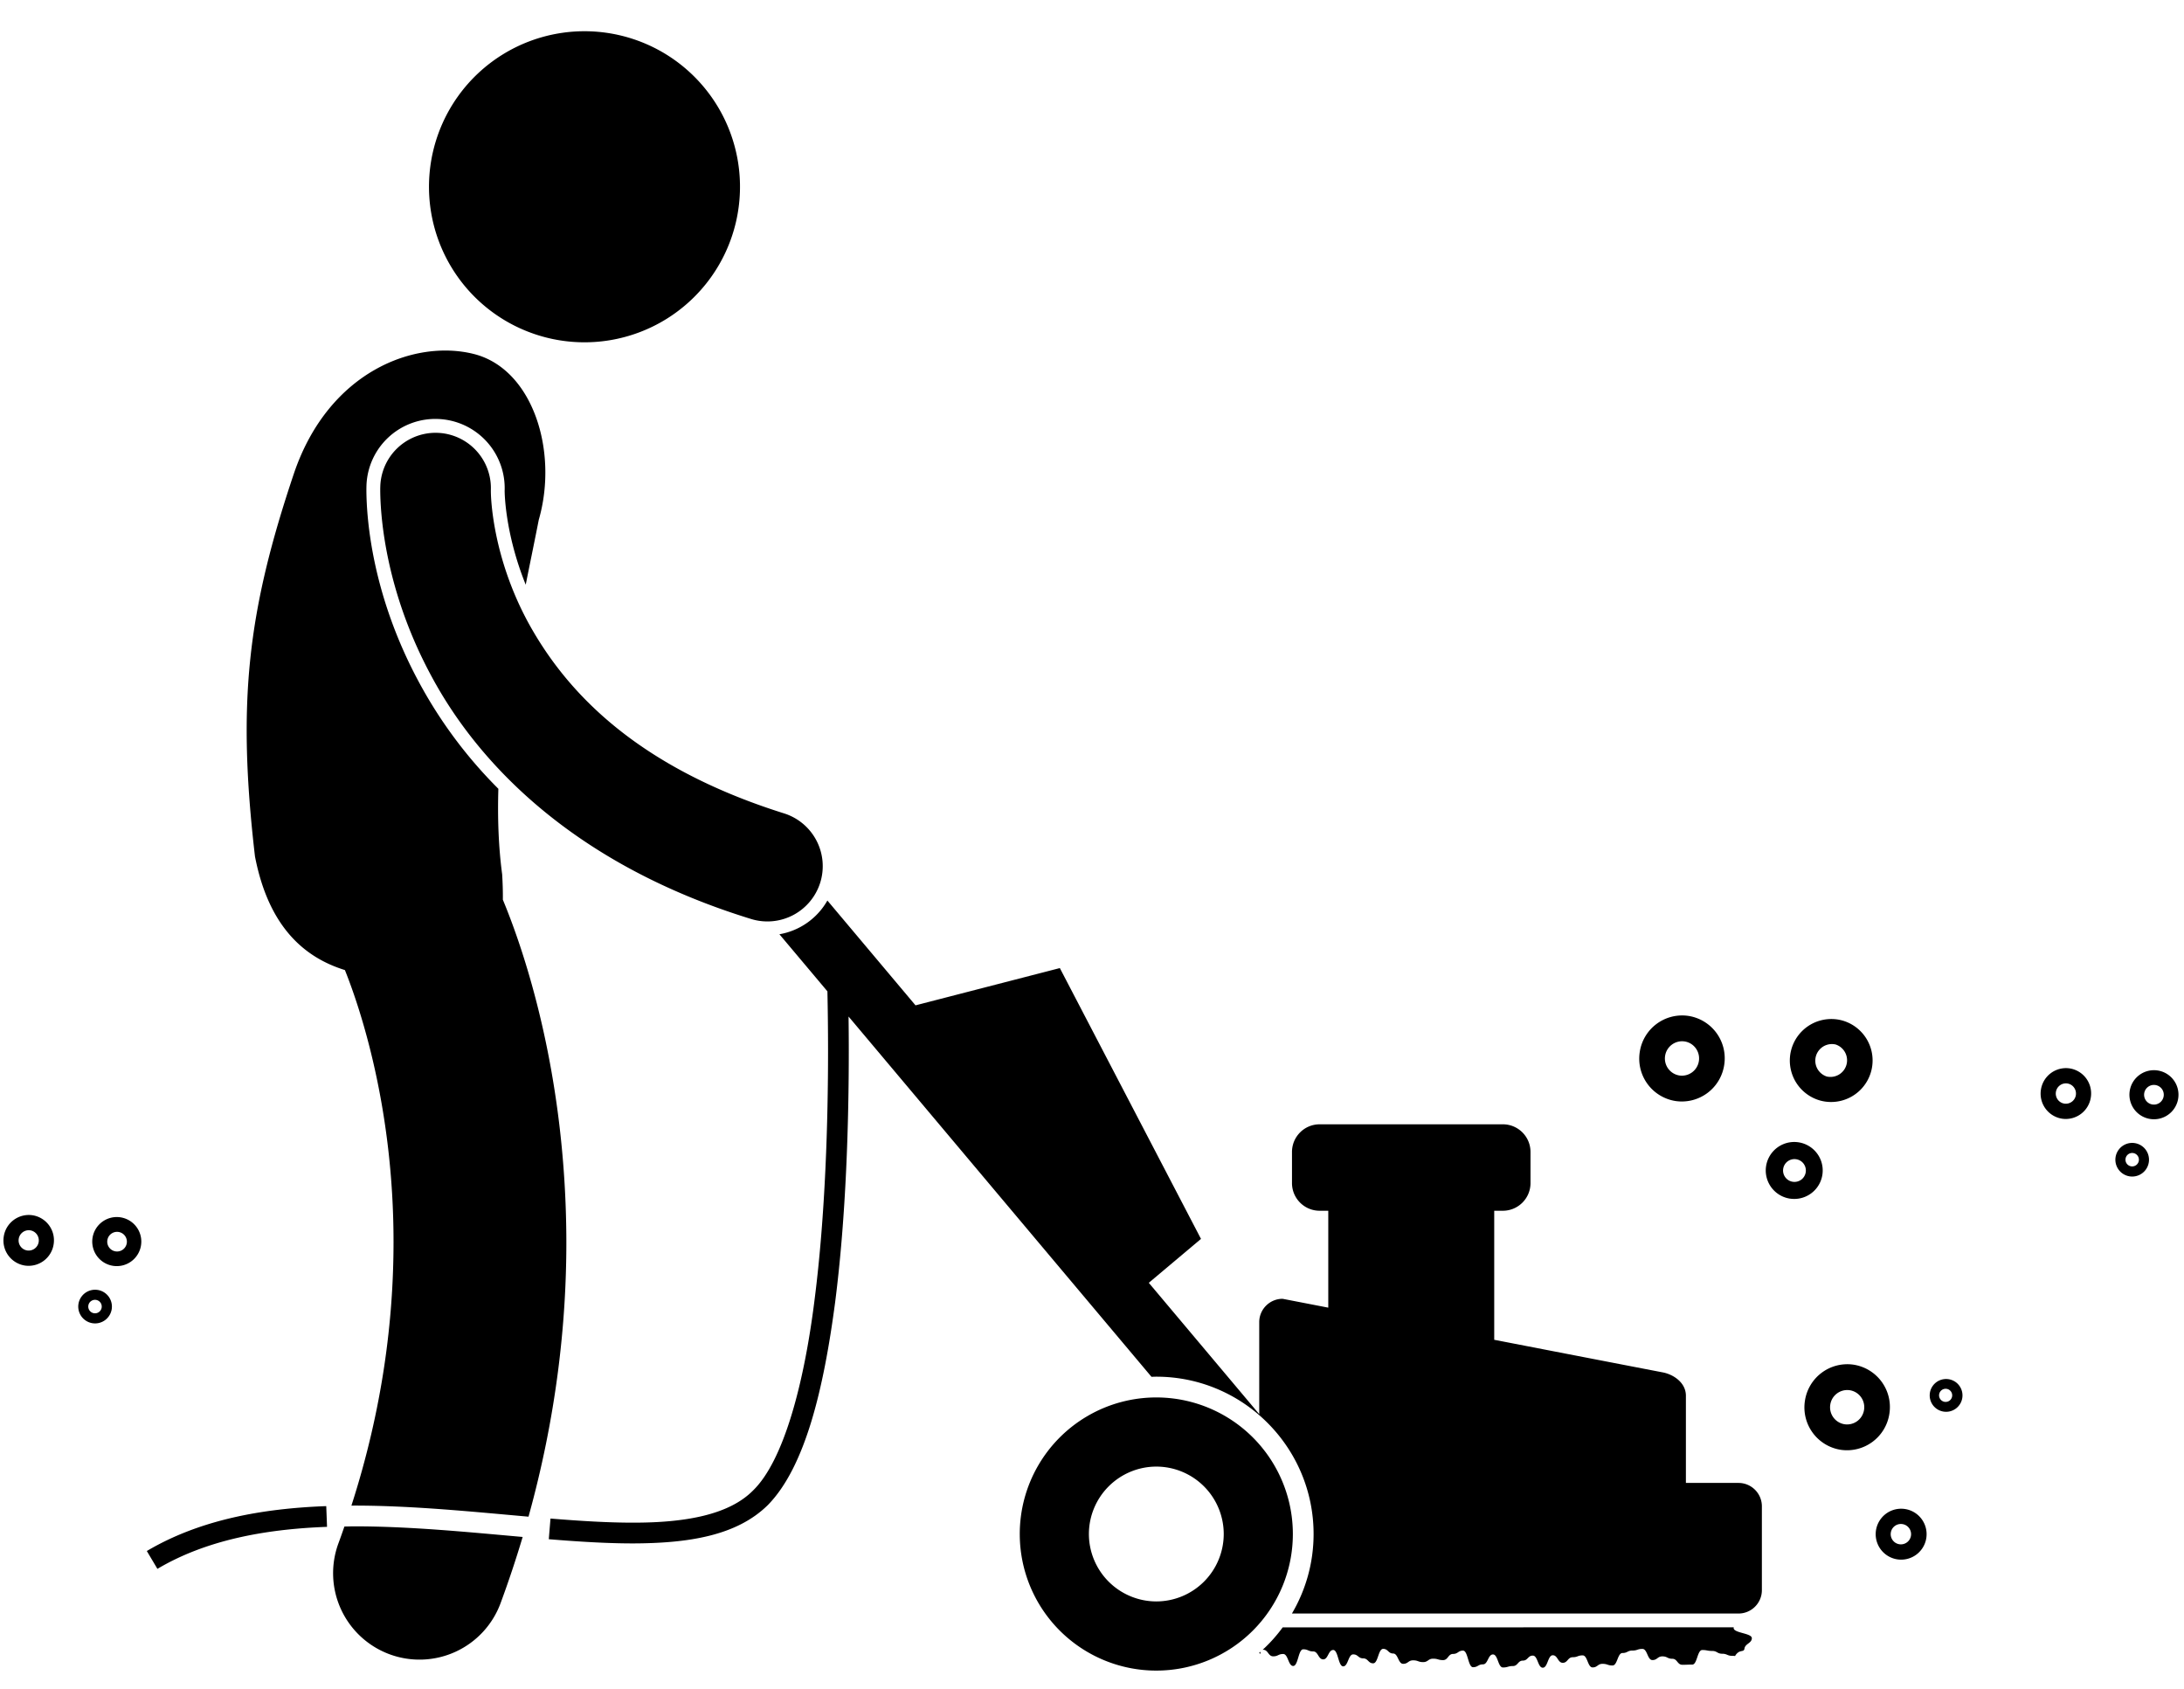 <svg width="119" height="92" xmlns="http://www.w3.org/2000/svg">
  <path d="M68.794 89.879c.01-.002.018-.006.031-.006.274 0 .274.358.547.358s.273-.127.546-.127.273.652.545.652c.274 0 .274-.908.546-.908.273 0 .273.116.545.116.273 0 .273.433.545.433s.272-.512.545-.512c.272 0 .272.892.543.892.272 0 .272-.652.544-.652.273 0 .273.217.545.217s.272.27.544.27c.273 0 .273-.788.546-.788.272 0 .272.253.543.253.273 0 .273.562.545.562.273 0 .273-.19.545-.19s.272.097.543.097c.272 0 .272-.187.544-.187.273 0 .273.078.545.078s.272-.337.543-.337c.272 0 .272-.18.543-.18.272 0 .273.903.544.903.273 0 .273-.155.544-.155.272 0 .272-.54.544-.54s.272.71.543.71c.272 0 .272-.078.543-.078.27 0 .27-.296.542-.296s.272-.273.543-.273c.272 0 .272.66.543.66.272 0 .272-.679.544-.679s.272.412.544.412c.27 0 .27-.305.542-.305.271 0 .271-.1.542-.1.27 0 .27.656.541.656s.271-.195.542-.195c.272 0 .272.09.543.09.272 0 .272-.68.544-.68s.272-.134.543-.134.271-.09.543-.09.272.609.544.609.272-.201.544-.201c.271 0 .271.13.543.13s.272.327.543.327.272-.01.543-.01.271-.794.543-.794c.27 0 .271.051.543.051.271 0 .272.152.543.152.272 0 .272.114.544.114s.074.063.264-.131c.194-.197.38-.066.406-.261.037-.274.402-.294.402-.57 0-.276-.992-.276-.992-.553 0-.013.006-.024.008-.037H69.891a8.225 8.225 0 0 1-1.097 1.227zM68.683 89.978c-.025.023-.051.044-.077.066.1.097.064.016.077-.066zM40.1 12.096a8.473 8.473 0 1 0-16.505-3.843A8.473 8.473 0 0 0 40.1 12.096zM28.797 82.623c1.505-5.423 2.063-10.478 2.062-14.94-.009-9.295-2.356-16.014-3.46-18.67.005-.418-.008-.878-.038-1.383-.202-1.509-.253-3.077-.207-4.66a24.827 24.827 0 0 1-4.304-5.767c-2.58-4.762-2.878-8.926-2.886-10.495 0-.134.003-.221.004-.263a3.754 3.754 0 0 1 3.907-3.62 3.774 3.774 0 0 1 3.622 3.907c0 .01-.007 2.26 1.148 5.12.25-1.254.498-2.444.711-3.534 1.08-3.748-.333-8.235-3.549-9.037-3.215-.801-7.877.945-9.774 6.46-2.563 7.6-3.114 12.546-2.14 20.915.747 3.849 2.695 5.504 4.9 6.19.813 2.027 2.656 7.46 2.649 14.836-.002 4.206-.59 9.05-2.295 14.34.052 0 .103-.003.155-.003 3.204.001 6.466.337 9.495.604zM18.766 83.16c-.105.301-.21.603-.323.907a4.708 4.708 0 0 0 8.831 3.27 59.401 59.401 0 0 0 1.204-3.609c-2.976-.264-6.125-.58-9.176-.578-.18 0-.357.008-.536.01zM42.468 50.895l2.616 3.11c.018.878.034 1.985.034 3.256 0 3.751-.14 8.893-.733 13.532-.577 4.634-1.693 8.784-3.347 10.397-1.28 1.301-3.6 1.766-6.565 1.759-1.38 0-2.89-.094-4.478-.224l-.068.822-.024.304c1.602.131 3.139.228 4.57.229 3.054-.007 5.675-.422 7.365-2.09 2.038-2.08 3.044-6.329 3.667-11.053.605-4.72.743-9.896.743-13.675 0-.678-.005-1.308-.012-1.885l16.505 19.627c.087-.003.175-.007.263-.007 4.725 0 8.57 3.845 8.57 8.571 0 1.58-.432 3.06-1.18 4.331h24.332c.704 0 1.274-.57 1.274-1.273v-4.567c0-.703-.57-1.274-1.274-1.274H91.86v-4.752c0-.703-.666-1.16-1.274-1.273-.276-.052-4.567-.881-9.17-1.773v-7.03h.47c.832 0 1.507-.675 1.507-1.507v-1.695c0-.833-.675-1.507-1.507-1.507h-9.982c-.832 0-1.507.675-1.507 1.507v1.695c0 .832.674 1.507 1.507 1.507h.47v5.279l-2.488-.482c-.703 0-1.274.57-1.274 1.274v5.01l-6.017-7.155 2.844-2.392-7.691-14.754-7.864 2.03-4.802-5.71a3.734 3.734 0 0 1-2.614 1.838z"/>
  <path d="M28.81 33.968c-1.986-3.633-2.07-6.893-2.065-7.263a3.013 3.013 0 1 0-6.023-.227v-.001a5.796 5.796 0 0 0-.004.228c.005 1.011.147 5.251 2.796 10.142 2.628 4.893 7.912 10.293 17.407 13.215a3.016 3.016 0 0 0 3.772-1.983 3.014 3.014 0 0 0-1.983-3.772c-8.138-2.56-11.895-6.708-13.9-10.339zM70.444 83.567a7.44 7.44 0 1 0-14.88.002 7.44 7.44 0 0 0 14.88-.002zm-11.113 0a3.678 3.678 0 0 1 3.674-3.672 3.677 3.677 0 0 1 3.673 3.672 3.678 3.678 0 0 1-3.673 3.673 3.678 3.678 0 0 1-3.674-3.673zM8 84.494l.577.972c2.63-1.56 5.835-2.164 9.242-2.289l-.024-.643-.019-.486c-3.508.13-6.905.747-9.776 2.446zM99.185 59.956a2.262 2.262 0 1 0 1.171-4.37 2.262 2.262 0 0 0-1.17 4.37zm.82-3.06a.906.906 0 0 1-.468 1.749.906.906 0 0 1 .468-1.748zM97.535 65.297a1.551 1.551 0 1 0 .456-3.069 1.551 1.551 0 0 0-.456 3.07zm.319-2.148a.621.621 0 1 1-.184 1.228.621.621 0 0 1 .184-1.228zM91.302 59.981a2.336 2.336 0 0 0 2.647-1.978 2.336 2.336 0 0 0-1.958-2.661 2.336 2.336 0 0 0-2.647 1.978 2.336 2.336 0 0 0 1.959 2.661zm.483-3.247c.508.075.859.553.783 1.064a.936.936 0 0 1-1.059.791.936.936 0 0 1-.783-1.064.936.936 0 0 1 1.059-.791zM6.017 68.928a1.336 1.336 0 1 0 .692-2.582 1.336 1.336 0 0 0-.692 2.582zm.484-1.807a.535.535 0 1 1-.277 1.033.535.535 0 0 1 .277-1.033zM5.042 72.084a.917.917 0 1 0 .27-1.814.917.917 0 0 0-.27 1.814zm.189-1.27a.367.367 0 1 1-.109.726.367.367 0 0 1 .109-.726zM1.36 68.943a1.38 1.38 0 0 0 1.564-1.169 1.38 1.38 0 0 0-1.157-1.572 1.38 1.38 0 0 0-1.564 1.169 1.38 1.38 0 0 0 1.157 1.572zm.285-1.919c.3.045.508.327.463.63a.553.553 0 0 1-.626.467.553.553 0 0 1-.462-.63.553.553 0 0 1 .625-.467zM117.017 60.928a1.336 1.336 0 1 0 .692-2.582 1.336 1.336 0 0 0-.692 2.582zm.484-1.807c.285.076.455.37.379.654a.536.536 0 1 1-.379-.654zM116.042 64.084a.916.916 0 1 0 .27-1.812.916.916 0 0 0-.27 1.812zm.189-1.27a.366.366 0 1 1-.108.724.366.366 0 0 1 .108-.724zM112.36 60.943a1.38 1.38 0 0 0 1.564-1.169 1.38 1.38 0 0 0-1.157-1.572 1.38 1.38 0 0 0-1.564 1.169 1.38 1.38 0 0 0 1.157 1.572zm.285-1.919c.3.045.508.327.463.63a.553.553 0 0 1-.626.467.552.552 0 0 1-.462-.63.552.552 0 0 1 .625-.467zM103.372 84.947a1.387 1.387 0 1 0 .406-2.744 1.387 1.387 0 0 0-.406 2.744zm.285-1.92a.555.555 0 1 1-.165 1.098.555.555 0 0 1 .165-1.098zM105.882 76.896a.893.893 0 1 0 .262-1.766.893.893 0 0 0-.262 1.766zm.184-1.236a.357.357 0 1 1-.107.707.357.357 0 0 1 .107-.707zM100.303 78.981a2.336 2.336 0 0 0 2.646-1.978 2.336 2.336 0 0 0-1.958-2.661 2.336 2.336 0 0 0-2.647 1.978 2.336 2.336 0 0 0 1.959 2.661zm.482-3.247a.935.935 0 0 1 .783 1.064.936.936 0 0 1-1.059.791.935.935 0 0 1-.783-1.064.936.936 0 0 1 1.059-.791z"/>
</svg>
